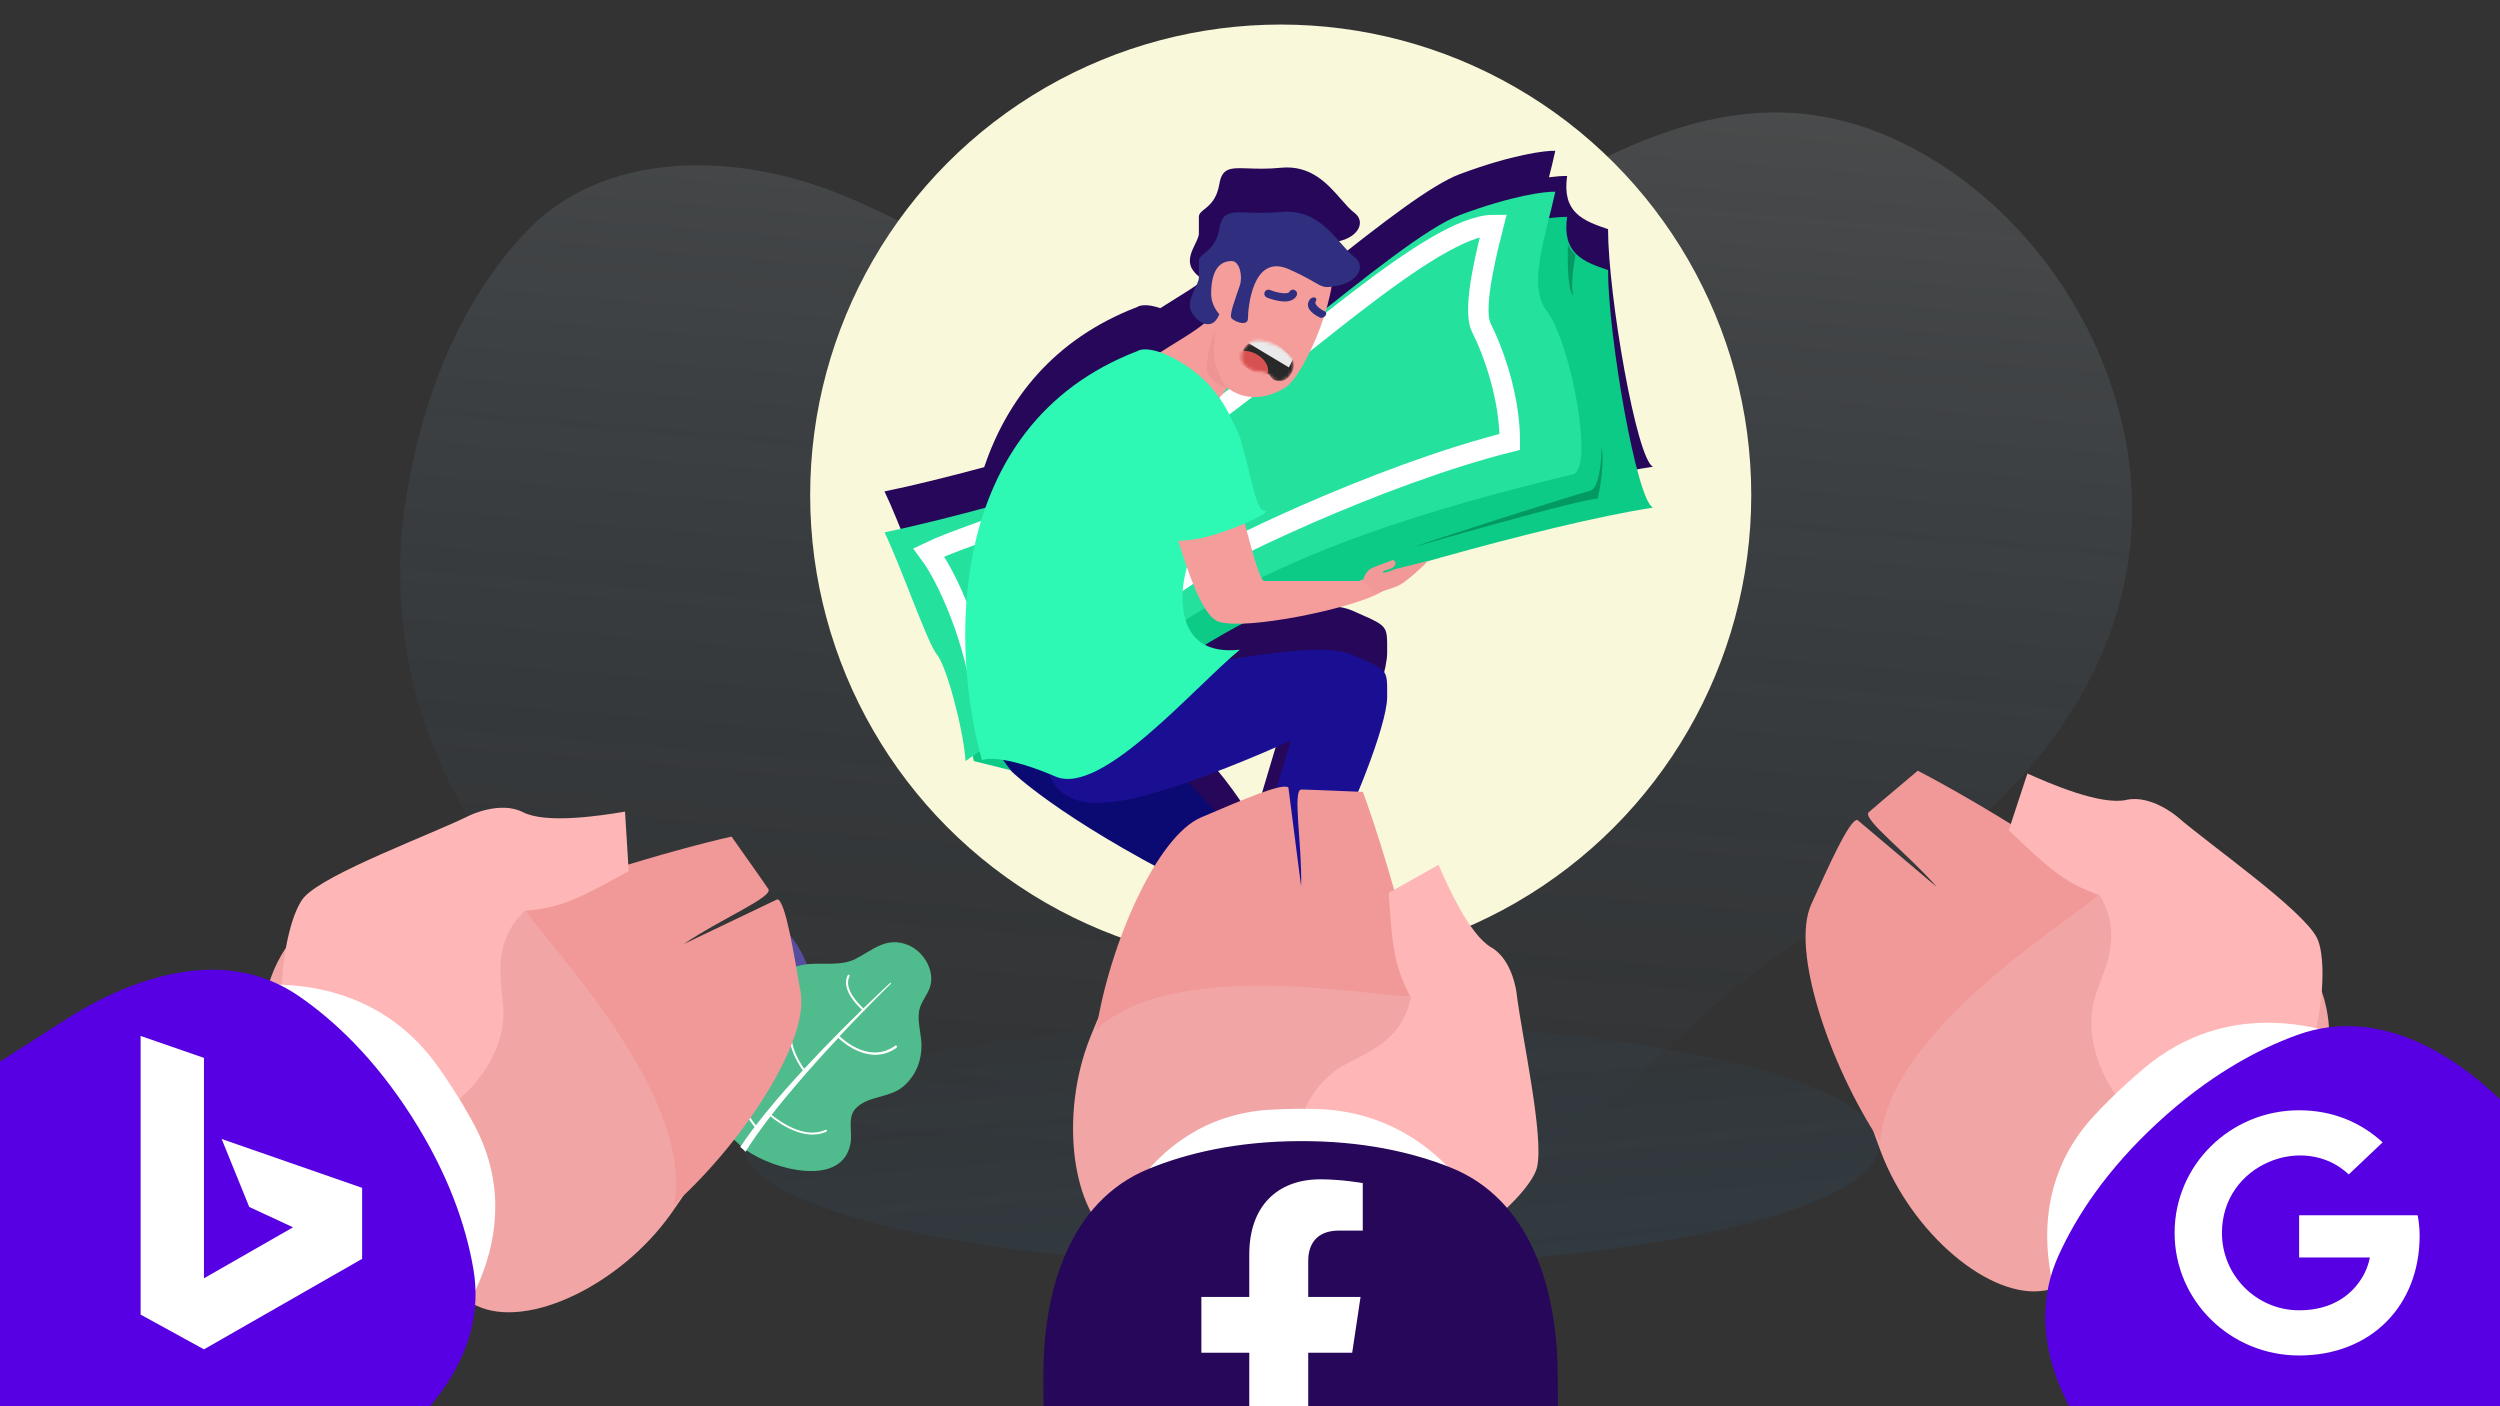 <svg id="ex6sumAGdtw1" xmlns="http://www.w3.org/2000/svg" xmlns:xlink="http://www.w3.org/1999/xlink" viewBox="0 0 768 432" shape-rendering="geometricPrecision" text-rendering="geometricPrecision"><rect x="0" y="0" width="768" height="432" fill="#333333" stroke="none"/><style><![CDATA[#ex6sumAGdtw6_tk {animation: ex6sumAGdtw6_tk__tk 10000ms linear infinite normal forwards}@keyframes ex6sumAGdtw6_tk__tk { 0% {transform: translate(219.022px,359.742px) skewX(4.6deg) skewY(0deg)} 25% {transform: translate(219.022px,359.742px) skewX(-12deg) skewY(0deg)} 50% {transform: translate(219.022px,359.742px) skewX(4.6deg) skewY(0deg)} 75% {transform: translate(219.022px,359.742px) skewX(-12deg) skewY(0deg)} 100% {transform: translate(219.022px,359.742px) skewX(4.6deg) skewY(0deg)}} #ex6sumAGdtw11_ts {animation: ex6sumAGdtw11_ts__ts 10000ms linear infinite normal forwards}@keyframes ex6sumAGdtw11_ts__ts { 0% {transform: translate(393.434px,152.094px) scale(1,1)} 25% {transform: translate(393.434px,152.094px) scale(1.04,1.04)} 50% {transform: translate(393.434px,152.094px) scale(1,1)} 75% {transform: translate(393.434px,152.094px) scale(1.04,1.04)} 100% {transform: translate(393.434px,152.094px) scale(1,1)}} #ex6sumAGdtw11 {animation: ex6sumAGdtw11_c_o 10000ms linear infinite normal forwards}@keyframes ex6sumAGdtw11_c_o { 0% {opacity: 1} 25% {opacity: 0.75} 50% {opacity: 1} 75% {opacity: 0.75} 100% {opacity: 1}} #ex6sumAGdtw13_tr {animation: ex6sumAGdtw13_tr__tr 10000ms linear infinite normal forwards}@keyframes ex6sumAGdtw13_tr__tr { 0% {transform: translate(330.317px,240.249px) rotate(0deg)} 25% {transform: translate(330.317px,240.249px) rotate(-6deg)} 50% {transform: translate(330.317px,240.249px) rotate(0deg)} 75% {transform: translate(330.317px,240.249px) rotate(-7deg)} 100% {transform: translate(330.317px,240.249px) rotate(0deg)}} #ex6sumAGdtw15_tr {animation: ex6sumAGdtw15_tr__tr 10000ms linear infinite normal forwards}@keyframes ex6sumAGdtw15_tr__tr { 0% {transform: translate(290.874px,237.569px) rotate(0deg)} 25% {transform: translate(290.874px,237.569px) rotate(-5.3deg)} 50% {transform: translate(290.874px,237.569px) rotate(0deg)} 75% {transform: translate(290.874px,237.569px) rotate(-5.3deg)} 100% {transform: translate(290.874px,237.569px) rotate(0deg)}} #ex6sumAGdtw25_tr {animation: ex6sumAGdtw25_tr__tr 10000ms linear infinite normal forwards}@keyframes ex6sumAGdtw25_tr__tr { 0% {transform: translate(309.553px,238.137px) rotate(0deg)} 25% {transform: translate(309.553px,238.137px) rotate(-5deg)} 50% {transform: translate(309.553px,238.137px) rotate(0deg)} 75% {transform: translate(309.553px,238.137px) rotate(-5deg)} 100% {transform: translate(309.553px,238.137px) rotate(0deg)}} #ex6sumAGdtw26_tr {animation: ex6sumAGdtw26_tr__tr 10000ms linear infinite normal forwards}@keyframes ex6sumAGdtw26_tr__tr { 0% {transform: translate(348.781px,129.469px) rotate(0deg)} 25% {transform: translate(348.781px,129.469px) rotate(-8deg)} 50% {transform: translate(348.781px,129.469px) rotate(0deg)} 75% {transform: translate(348.781px,129.469px) rotate(-8deg)} 100% {transform: translate(348.781px,129.469px) rotate(0deg)}} #ex6sumAGdtw44_tr {animation: ex6sumAGdtw44_tr__tr 10000ms linear infinite normal forwards}@keyframes ex6sumAGdtw44_tr__tr { 0% {transform: translate(370.896px,154.643px) rotate(0deg)} 25% {transform: translate(370.896px,154.643px) rotate(-3deg)} 50% {transform: translate(370.896px,154.643px) rotate(0deg)} 75% {transform: translate(370.896px,154.643px) rotate(-3deg)} 100% {transform: translate(370.896px,154.643px) rotate(0deg)}} #ex6sumAGdtw48_ts {animation: ex6sumAGdtw48_ts__ts 10000ms linear infinite normal forwards}@keyframes ex6sumAGdtw48_ts__ts { 0% {transform: translate(710.696px,397.87px) scale(1,1)} 55% {transform: translate(710.696px,397.87px) scale(1,1)} 100% {transform: translate(710.696px,397.87px) scale(1,1)}} #ex6sumAGdtw49_tr {animation: ex6sumAGdtw49_tr__tr 10000ms linear infinite normal forwards}@keyframes ex6sumAGdtw49_tr__tr { 0% {transform: translate(668.037px,359.141px) rotate(0deg)} 25% {transform: translate(668.037px,359.141px) rotate(-2.37deg)} 50% {transform: translate(668.037px,359.141px) rotate(0deg)} 75% {transform: translate(668.037px,359.141px) rotate(2.37deg)} 100% {transform: translate(668.037px,359.141px) rotate(0deg)}} #ex6sumAGdtw59_ts {animation: ex6sumAGdtw59_ts__ts 10000ms linear infinite normal forwards}@keyframes ex6sumAGdtw59_ts__ts { 0% {transform: translate(705.673px,378.74px) scale(1,1)} 5% {transform: translate(705.673px,378.74px) scale(1,1);animation-timing-function: step-end} 6% {transform: translate(705.673px,378.74px) scale(0.136,0.136)} 8% {transform: translate(705.673px,378.74px) scale(1.286,1.286)} 10% {transform: translate(705.673px,378.74px) scale(1,1)} 55% {transform: translate(705.673px,378.74px) scale(1,1);animation-timing-function: step-end} 56% {transform: translate(705.673px,378.74px) scale(0.136,0.136)} 58% {transform: translate(705.673px,378.74px) scale(1.286,1.286)} 60% {transform: translate(705.673px,378.74px) scale(1,1)} 100% {transform: translate(705.673px,378.74px) scale(1,1)}} #ex6sumAGdtw61_tr {animation: ex6sumAGdtw61_tr__tr 10000ms linear infinite normal forwards}@keyframes ex6sumAGdtw61_tr__tr { 0% {transform: translate(401.384px,396.808px) rotate(0deg)} 25% {transform: translate(401.384px,396.808px) rotate(2.37deg)} 50% {transform: translate(401.384px,396.808px) rotate(0deg)} 75% {transform: translate(401.384px,396.808px) rotate(-2.37deg)} 100% {transform: translate(401.384px,396.808px) rotate(0deg)}} #ex6sumAGdtw69_ts {animation: ex6sumAGdtw69_ts__ts 10000ms linear infinite normal forwards}@keyframes ex6sumAGdtw69_ts__ts { 0% {transform: translate(393.851px,409.641px) scale(1,1)} 15% {transform: translate(393.851px,409.641px) scale(1,1);animation-timing-function: step-end} 16% {transform: translate(393.851px,409.641px) scale(0.241,0.241)} 18% {transform: translate(393.851px,409.641px) scale(1.121,1.121)} 20% {transform: translate(393.851px,409.641px) scale(1,1)} 65% {transform: translate(393.851px,409.641px) scale(1,1);animation-timing-function: step-end} 66% {transform: translate(393.851px,409.641px) scale(0.241,0.241)} 68% {transform: translate(393.851px,409.641px) scale(1.121,1.121)} 70% {transform: translate(393.851px,409.641px) scale(1,1)} 100% {transform: translate(393.851px,409.641px) scale(1,1)}} #ex6sumAGdtw71_tr {animation: ex6sumAGdtw71_tr__tr 10000ms linear infinite normal forwards}@keyframes ex6sumAGdtw71_tr__tr { 0% {transform: translate(81.67px,399.331px) rotate(0deg)} 25% {transform: translate(81.67px,399.331px) rotate(-2.37deg)} 50% {transform: translate(81.67px,399.331px) rotate(0deg)} 75% {transform: translate(81.67px,399.331px) rotate(-2.37deg)} 100% {transform: translate(81.67px,399.331px) rotate(0deg)}} #ex6sumAGdtw81_ts {animation: ex6sumAGdtw81_ts__ts 10000ms linear infinite normal forwards}@keyframes ex6sumAGdtw81_ts__ts { 0% {transform: translate(77.223px,366.382px) scale(1,1)} 26% {transform: translate(77.223px,366.382px) scale(1,1);animation-timing-function: step-end} 27% {transform: translate(77.223px,366.382px) scale(0.243,0.243)} 29% {transform: translate(77.223px,366.382px) scale(1.28,1.28)} 32% {transform: translate(77.223px,366.382px) scale(1,1)} 100% {transform: translate(77.223px,366.382px) scale(1,1)}}]]></style><defs><linearGradient id="ex6sumAGdtw4-fill" x1="402.911" y1="-0.908" x2="372.24" y2="363.801" spreadMethod="pad" gradientUnits="userSpaceOnUse"><stop id="ex6sumAGdtw4-fill-0" offset="0%" stop-color="rgb(223,224,224)"/><stop id="ex6sumAGdtw4-fill-1" offset="100%" stop-color="rgba(38,128,193,0)"/></linearGradient><linearGradient id="ex6sumAGdtw5-fill" x1="405.714" y1="451.975" x2="390.143" y2="275.261" spreadMethod="pad" gradientUnits="userSpaceOnUse"><stop id="ex6sumAGdtw5-fill-0" offset="0%" stop-color="rgb(38,128,193)"/><stop id="ex6sumAGdtw5-fill-1" offset="100%" stop-color="rgba(38,128,193,0)"/></linearGradient></defs><g id="ex6sumAGdtw2" clip-path="url(#ex6sumAGdtw82)"><g id="ex6sumAGdtw3"><path id="ex6sumAGdtw4" d="M649.13,120.088C639.406,89.926,618.255,62.953,590.974,47.37C522.207,8.077,469.22,69.335,409.28,93.778C381.569,105.079,353.098,102.576,325.544,92.301C297.083,81.685,272.769,62.497,242.942,54.611C214.699,47.153,181.899,49.431,161.159,71.669C140.729,93.56,129.665,122.906,124.894,152.113C118.567,190.78,127.763,229.461,150.657,261.306C178.241,299.684,218.14,326.696,259.473,348.512C326.511,383.882,401.035,403.392,469.252,358.118C489.438,344.724,506.321,327.228,524.186,311.028C542.388,294.513,561.902,283.006,582.641,270.264C620.503,247.01,651.668,209.376,654.749,163.691C655.745,149.025,653.682,134.211,649.13,120.088Z" opacity="0.15" fill="url(#ex6sumAGdtw4-fill)" stroke="none" stroke-width="1"/><path id="ex6sumAGdtw5" d="M402.823,389.302C499.163,389.302,577.255,372.423,577.255,351.628C577.255,330.834,499.163,313.953,402.823,313.953C306.483,313.953,228.392,330.834,228.392,351.628C228.392,372.423,306.483,389.302,402.823,389.302Z" opacity="0.14" fill="url(#ex6sumAGdtw5-fill)" stroke="none" stroke-width="1"/><g id="ex6sumAGdtw6_tk" transform="translate(219.022,359.742) skewX(4.6) skewY(0)"><g id="ex6sumAGdtw6" transform="translate(-219.022,-359.742)"><path id="ex6sumAGdtw7" d="M256.908,346.99C256.908,346.99,261.411,286.153,241.605,283.164C221.908,280.174,230.935,304.345,221.022,300.729C211.107,297.134,211.54,264.386,188.857,266.314C166.173,268.263,195.48,294.231,181.779,294.231C168.077,294.231,186.714,309.847,186.714,322.17C186.714,334.494,150.502,308.503,146.173,325.159C140.004,349.048,183.121,347.401,183.121,347.401L256.908,346.99Z" fill="rgb(86,77,159)" stroke="none" stroke-width="1"/><path id="ex6sumAGdtw8" d="M161.368,344.889C176.238,341.598,207.644,337.374,220.263,345.496C220.718,346.102,221.173,346.535,221.606,347.293L224.312,347.293C222.363,344.672,220.416,341.9,218.467,339.215C223.1,325.397,222.667,309.5,221.908,301.248C221.908,301.248,221.908,301.248,221.757,301.248C221.606,301.248,221.455,301.248,221.302,300.88C221.302,300.88,221.302,300.88,221.151,300.88C221.151,300.88,221.151,300.88,221,300.88C221,300.88,221,300.88,220.848,300.88C220.848,300.88,220.848,300.88,220.697,300.88C220.697,300.88,220.697,300.88,220.545,300.88L220.394,300.815C220.242,300.815,220.242,300.707,220.091,300.707C220.848,308.222,221.584,323.686,217.385,337.547C214.83,333.648,212.45,329.751,210.003,325.678C214.94,321.196,214.506,302.851,213.446,289.921C213.293,289.466,213.142,289.163,212.991,288.73C212.991,288.578,212.991,288.578,212.84,288.426C212.234,286.78,211.497,285.135,210.74,283.489C212.385,298.952,212.84,319.094,208.944,323.578C196.476,301.335,187.298,278.052,183.705,268.284C182.948,268.739,182.363,269.042,181.909,269.628C185.047,278.205,192.277,296.505,202.06,315.152C207.298,325.375,212.732,334.406,217.818,341.879C203.251,334.796,166.606,340.536,156.389,343.524C157.623,343.677,159.419,344.282,161.368,344.889Z" fill="rgb(235,237,245)" stroke="none" stroke-width="1"/><path id="ex6sumAGdtw9" d="M284.636,290.354C289.376,292.412,292.233,298.476,290.221,303.284C289.16,305.819,286.953,307.941,286.302,310.605C285.545,313.637,286.302,317.254,286.216,320.351C286.065,325.614,283.727,330.422,279.636,333.714C275.112,337.374,268.424,336.551,264.355,340.579C261.606,343.308,262.839,347.683,261.996,351.105C258.533,364.988,237.688,359.379,229.745,353.337C221.238,346.86,213.25,329.794,224.745,322.279C228.727,319.679,234.029,320.589,237.926,317.817C243.077,314.157,240.848,307.4,243.489,302.526C249.181,291.979,259.896,298.541,268.013,294.599C273.467,291.978,278.099,287.517,284.636,290.354Z" fill="rgb(80,188,141)" stroke="none" stroke-width="1"/><path id="ex6sumAGdtw10" d="M278.575,321.304C278.467,321.152,278.294,321.109,278.142,321.217C274.463,323.708,270.523,323.989,266.411,322.04C263.316,320.589,261.282,318.336,261.259,318.314C261.735,317.838,262.212,317.362,262.688,316.907C264.874,314.784,267.082,312.662,269.29,310.562C269.376,310.562,269.485,310.54,269.55,310.454C269.593,310.388,269.615,310.323,269.615,310.258C272.493,307.529,275.393,304.822,278.316,302.179C278.381,302.114,278.381,302.028,278.338,301.963C278.273,301.898,278.185,301.898,278.121,301.942C275.134,304.518,272.191,307.139,269.268,309.76C268.099,308.612,263.488,303.783,265.805,299.906C265.892,299.754,265.848,299.559,265.697,299.473C265.545,299.385,265.35,299.43,265.264,299.581C264.052,301.595,264.333,304.15,266.108,306.922C266.931,308.222,267.883,309.284,268.489,309.89C268.597,309.998,268.705,310.107,268.792,310.193C266.562,312.207,264.333,314.243,262.125,316.3C257.883,320.242,253.684,324.25,249.571,328.343C248.099,326.004,244.311,318.921,248.099,313.767C248.208,313.616,248.185,313.42,248.034,313.334C247.883,313.226,247.687,313.247,247.601,313.399C243.511,318.965,247.644,326.501,249.116,328.819C248.294,329.642,247.45,330.465,246.649,331.289C242.06,335.944,237.58,340.687,233.337,345.691C231.454,343.027,226.043,334.472,229.657,327.802C229.745,327.649,229.68,327.455,229.528,327.369C229.376,327.281,229.182,327.346,229.094,327.498C227.212,330.964,227.385,335.425,229.571,340.407C230.718,343.005,232.147,345.15,232.904,346.21C232.623,346.535,232.32,346.882,232.039,347.228C230.653,348.896,229.311,350.608,227.992,352.361C228.553,352.795,229.051,353.292,229.484,353.834C230.762,351.993,232.125,350.218,233.511,348.441C234.982,346.578,236.497,344.76,238.034,342.94C240.285,344.933,247.796,350.78,254.853,347.64C255.004,347.575,255.09,347.38,255.004,347.228C254.939,347.077,254.745,346.99,254.593,347.077C247.861,350.087,240.611,344.391,238.446,342.485C241.411,339.02,244.485,335.641,247.623,332.306C251.93,327.736,256.324,323.253,260.805,318.857C260.827,318.878,260.892,318.943,260.978,319.029C262.233,320.308,270.025,327.606,278.51,321.845C278.619,321.65,278.662,321.455,278.575,321.304Z" fill="rgb(255,255,255)" stroke="none" stroke-width="1"/></g></g><g id="ex6sumAGdtw11_ts" transform="translate(393.434,152.094) scale(1,1)"><g id="ex6sumAGdtw11" style="mix-blend-mode:hard-light" transform="translate(-393.434,-152.094)"><circle id="ex6sumAGdtw12" r="144.552" transform="matrix(1 0 0 1 393.434 152.094)" fill="rgb(250,248,218)" stroke="none" stroke-width="1"/></g></g><g id="ex6sumAGdtw13_tr" transform="translate(330.317,240.249) rotate(0)"><g id="ex6sumAGdtw13" style="mix-blend-mode:multiply" transform="translate(-330.317,-240.249)"><path id="ex6sumAGdtw14" d="M271.716,150.959C279.829,149.323,291.296,146.489,302.332,143.518C309.32,122.896,323.489,104.221,349.439,94.273C350.282,93.712,352.592,93.338,356.447,94.667C358.475,93.361,360.189,92.3,361.716,91.356L361.716,91.355C364.889,89.392,367.247,87.933,369.917,85.823C368.004,85.168,366.253,83.123,365.78,81.704C365.008,79.388,366.132,77.073,367.115,75.048C367.732,73.776,368.294,72.618,368.294,71.648L368.294,66.62C368.294,65.657,369.031,65.063,370.012,64.273C371.592,63,373.803,61.218,374.579,56.564C375.432,51.446,378.021,51.538,383.526,51.732C386.133,51.825,389.394,51.94,393.434,51.536C402.705,50.609,407.873,56.52,411.964,61.199C413.42,62.864,414.74,64.373,416.059,65.363C419.685,68.082,417.316,72.905,411.031,74.162C410.251,74.318,409.607,74.435,409.055,74.511C408.657,76.956,408.017,79.579,407.211,82.229C407.223,82.24,407.235,82.25,407.246,82.262C424.671,68.443,439.8,56.713,448.478,53.482C464.608,47.475,474.737,46.211,477.785,46.33C477.228,48.939,476.551,51.642,475.87,54.361L475.87,54.361L475.87,54.361L475.87,54.361L475.87,54.361L475.846,54.457C477.822,54.2,479.711,54.05,481.422,54.05C479.83,65.194,486.106,67.762,493.992,70.391C493.992,90.502,502.791,141.364,507.819,143.375C490.165,146.056,462.738,153.006,438.506,159.862C436.973,161.71,431.813,166.214,429.886,167.178C428.618,167.812,426.619,168.479,424.893,168.99C424.488,169.215,424.057,169.449,423.601,169.692C416.343,173.563,394.367,178.603,381.642,179.02C378.402,180.713,374.868,182.716,371.106,184.976C374.736,186.515,378.713,186.228,380.864,186.033C379.782,186.923,378.62,187.938,377.39,189.05C393.395,186.479,408.638,184.559,415.385,187.558C416.074,187.864,416.719,188.149,417.323,188.415L417.333,188.42L417.334,188.42C422.275,190.6,424.45,191.559,425.403,193.22C426.153,194.525,426.147,196.264,426.137,199.369L426.136,199.798C426.135,200.045,426.135,200.299,426.135,200.562C426.135,209.361,414.822,237.014,408.537,248.327C404.921,254.836,404.339,260.652,403.985,264.184C403.848,265.563,403.744,266.594,403.509,267.182L397.293,265.719C397.145,266.159,397.058,266.412,397.058,266.412L416.221,294.349L398.841,284.736C402.914,299.11,403.385,309.3,403.385,309.3L399.974,310.545C400.29,311.327,400.483,311.821,400.483,311.821L432.48,318.924L394.18,326.794C392.947,324.261,391.525,320.938,390.064,317.522L390.063,317.52L390.054,317.499C389.644,316.54,389.23,315.574,388.817,314.616L386.033,315.631L364.965,257.81C331.094,240.608,315.725,227.886,311.809,224.39L299.16,221.228L298.836,219.664C298.025,220.222,297.285,220.742,296.625,221.218C295.968,211.459,290.755,191.977,287.848,188.547C286.22,186.625,282.995,178.457,279.555,169.744C276.851,162.896,274.015,155.712,271.716,150.959ZM377.3,105.739C377.231,105.689,377.162,105.638,377.093,105.586C376.83,105.886,376.581,106.178,376.344,106.463C376.662,106.222,376.981,105.981,377.3,105.739ZM385.065,252.358C379.889,243.614,373.259,234.818,364.77,226.749C377.239,222.434,389.539,217.099,396.531,213.954L385.065,252.358Z" clip-rule="evenodd" fill="rgb(38,7,89)" fill-rule="evenodd" stroke="none" stroke-width="1"/></g></g><g id="ex6sumAGdtw15_tr" transform="translate(290.874,237.569) rotate(0)"><g id="ex6sumAGdtw15" transform="translate(-290.874,-237.569)"><path id="ex6sumAGdtw16" d="M481.422,66.62C472.372,66.62,458.378,70.81,452.512,72.905C432.4,81.704,359.495,145.809,343.155,152.094C330.082,157.122,299.16,164.245,285.334,167.178L299.16,233.798L314.244,237.569C343.155,214.943,374.579,193.574,390.92,187.29C407.26,181.005,474.718,160.973,507.819,155.945C502.791,153.934,493.992,103.072,493.992,82.96C486.106,80.332,479.83,77.764,481.422,66.62Z" fill="rgb(12,203,135)" stroke="none" stroke-width="1"/><path id="ex6sumAGdtw17" d="M335.613,145.809C329.317,148.957,291.021,159.636,271.716,163.529C276.94,174.33,284.94,197.685,287.848,201.116C290.755,204.547,295.968,224.029,296.625,233.788C308.359,225.318,345.295,203.25,359.495,193.575C395.469,169.062,440.713,156.05,482.679,145.809C490.221,145.809,482.704,105.329,475.137,95.53C469.084,87.692,474.967,72.095,477.785,58.9C474.737,58.781,464.608,60.045,448.478,66.052C428.314,73.56,373.322,126.955,335.613,145.809Z" fill="rgb(36,226,158)" stroke="none" stroke-width="1"/><path id="ex6sumAGdtw18" d="M365.78,131.983C330.585,155.865,299.16,162.988,285.334,169.692C292.876,179.748,301.674,203.63,301.674,217.457C302.931,212.429,358.238,182.262,365.78,175.977C371.814,170.949,423.601,145.809,463.824,135.754C463.824,121.927,458.796,108.1,455.026,100.558C452.009,94.525,457.539,74.162,458.796,69.134C439.942,69.134,395.583,111.759,365.78,131.983Z" fill="none" stroke="rgb(255,255,255)" stroke-width="6.285"/><path id="ex6sumAGdtw19" d="M490.8,153.2C486.64,153.2,452,162.933,435.2,167.8C434,167.8,484.8,151.6,488.4,150.8C491.28,150.16,492,141.467,492,137.2C492.96,142,491.6,149.867,490.8,153.2Z" fill="rgb(3,153,99)" stroke="none" stroke-width="1"/><path id="ex6sumAGdtw20" d="M483.295,90.8C481.605,89.642,481.495,79.918,481.651,75.2C482.826,77.291,484,78.416,484,78.416C484,78.416,482.278,86.833,483.295,90.8Z" fill="rgb(3,153,99)" stroke="none" stroke-width="1"/></g></g><g id="ex6sumAGdtw21" transform="matrix(1 0 0 1 0 1)"><g id="ex6sumAGdtw22"><path id="ex6sumAGdtw23" d="M400.483,324.379C400.483,324.379,397.817,317.538,396.004,314.452C392.294,317.415,388.687,315.955,384,316.919C387.088,322.415,391.189,333.207,394.18,339.353L432.48,331.482L400.483,324.379Z" fill="rgb(0,46,79)" stroke="none" stroke-width="1"/><path id="ex6sumAGdtw24" d="M397.058,278.971C397.058,278.971,399.768,271.103,400.532,267.142C395.7,267.259,393.994,263.526,389.806,261.209C388.34,268.17,383.987,280.509,382.001,287.98L416.221,306.907L397.058,278.971Z" fill="rgb(0,46,79)" stroke="none" stroke-width="1"/><g id="ex6sumAGdtw25_tr" transform="translate(309.553,238.137) rotate(0)"><g id="ex6sumAGdtw25" transform="translate(-309.553,-238.137)"><g id="ex6sumAGdtw26_tr" transform="translate(348.781,129.469) rotate(0)"><g id="ex6sumAGdtw26" transform="translate(-348.781,-129.469)"><path id="ex6sumAGdtw27" d="M394.691,118.156C388.406,121.927,382.121,121.927,377.093,118.156C368.294,128.212,374.164,129.469,370.808,129.469C364.775,129.469,360.582,129.341,355.724,125.698C350.697,121.927,344.217,115.353,353.211,109.357C362.204,103.361,365.78,101.815,370.808,97.674C370.564,93.133,370.638,88.592,370.808,85.475C373.322,64.106,392.651,65.796,395.948,66.62C399.245,67.444,404.746,69.134,408.517,76.676C413.05,85.74,400.976,114.385,394.691,118.156Z" fill="rgb(245,157,155)" stroke="none" stroke-width="1"/><path id="ex6sumAGdtw28" d="M373.322,110.614C374.579,114.385,375.417,116.899,377.093,118.156C377.093,118.156,373.322,118.156,370.808,113.128C370.172,111.856,371.646,103.91,373.322,100.558C373.322,101.815,372.331,107.64,373.322,110.614Z" fill="rgb(238,148,148)" stroke="none" stroke-width="1"/><path id="ex6sumAGdtw29" d="M380.864,86.731C381.818,83.87,380.864,79.19,378.35,79.19C375.896,79.19,372.065,80.447,372.065,89.245C372.065,93.016,374.579,95.53,374.579,95.53C372.065,101.815,366.669,96.94,365.78,94.273C364.523,90.502,368.294,86.731,368.294,84.218L368.294,79.19C368.294,76.676,373.322,76.676,374.579,69.134C375.836,61.592,380.864,65.363,393.434,64.106C406.003,62.849,411.031,74.162,416.059,77.933C419.685,80.652,417.316,85.475,411.031,86.731C404.747,87.988,407.261,86.731,395.948,81.704C384.635,76.676,383.378,93.977,383.378,96.787C383.378,99.301,379.607,98.044,378.35,96.787C377.461,95.898,379.607,90.502,380.864,86.731Z" fill="rgb(47,46,127)" stroke="none" stroke-width="1"/><path id="ex6sumAGdtw30" d="M388.496,88.778C388.754,88.134,389.485,87.82,390.13,88.078C391.109,88.47,392.623,88.931,393.965,89.063C394.639,89.129,395.184,89.102,395.568,88.998C395.935,88.899,396.038,88.767,396.08,88.683C396.391,88.062,397.146,87.811,397.767,88.121C398.388,88.431,398.639,89.187,398.329,89.808C397.868,90.729,397.039,91.205,396.225,91.425C395.428,91.641,394.543,91.645,393.72,91.565C392.065,91.403,390.311,90.859,389.196,90.412C388.551,90.155,388.238,89.423,388.496,88.778Z" clip-rule="evenodd" fill="rgb(47,46,127)" fill-rule="evenodd" stroke="none" stroke-width="1"/><path id="ex6sumAGdtw31" d="M407.134,96.022C407.554,95.502,407.514,94.906,407.043,94.691C406.329,94.364,405.341,93.775,404.693,93.093C404.366,92.749,404.168,92.425,404.097,92.148C404.03,91.882,404.095,91.748,404.147,91.675C404.527,91.138,404.426,90.565,403.923,90.394C403.419,90.223,402.703,90.519,402.323,91.056C401.759,91.852,401.707,92.597,401.857,93.186C402.003,93.763,402.357,94.266,402.755,94.685C403.556,95.527,404.707,96.204,405.521,96.576C405.991,96.791,406.713,96.543,407.134,96.022Z" clip-rule="evenodd" fill="rgb(47,46,127)" fill-rule="evenodd" stroke="none" stroke-width="1"/><g id="ex6sumAGdtw32" mask="url(#ex6sumAGdtw37)"><g id="ex6sumAGdtw33"><path id="ex6sumAGdtw34" d="M392.341,116.033C394.201,116.329,395.956,115.453,397.055,112.992C399.358,107.839,390.922,103.486,386.024,103.655C382.181,103.787,379.634,109.273,382.857,111.681C386.08,114.09,386.577,112.273,389.118,113.625C390.894,114.57,390.287,115.707,392.341,116.033Z" fill="rgb(40,40,40)" stroke="none" stroke-width="1"/><path id="ex6sumAGdtw35" d="M389.559,113.098C389.907,109.213,383.865,105.562,380.637,107.212C376.602,109.275,389.21,116.982,389.559,113.098Z" fill="rgb(216,81,81)" stroke="none" stroke-width="1"/><path id="ex6sumAGdtw36" d="M395.948,111.871L383.378,104.329C386.395,100.307,394.691,105.586,397.205,109.357L395.948,111.871Z" fill="rgb(234,234,234)" stroke="none" stroke-width="1"/></g><mask id="ex6sumAGdtw37" mask-type="alpha"><path id="ex6sumAGdtw38" d="M392.341,116.033C394.201,116.329,395.956,115.453,397.055,112.992C399.358,107.839,390.922,103.486,386.024,103.655C382.181,103.787,379.634,109.273,382.857,111.681C386.08,114.09,386.577,112.273,389.118,113.625C390.894,114.57,390.287,115.707,392.341,116.033Z" fill="rgb(40,40,40)" stroke="none" stroke-width="1"/></mask></g></g></g><g id="ex6sumAGdtw39"><g id="ex6sumAGdtw40"><path id="ex6sumAGdtw41" d="M310.767,235.985C310.767,235.985,324.963,250.052,364.965,270.368L386.033,328.189L403.385,321.858C403.385,321.858,400.119,251.162,336.357,219.512C272.448,187.812,310.767,235.985,310.767,235.985Z" fill="rgb(10,10,114)" stroke="none" stroke-width="1"/><path id="ex6sumAGdtw42" d="M351.973,243.299C325.828,250.338,322.788,240.424,319.855,229.53C316.471,216.961,328.151,208.424,346.252,206.413C368.877,203.899,404.072,195.1,415.385,200.128C426.698,205.156,426.135,204.333,426.135,213.132C426.135,221.931,414.822,249.584,408.537,260.897C403.509,269.947,404.347,277.657,403.509,279.752L382.14,274.724L396.531,226.524C387.118,230.757,368.087,238.961,351.973,243.299Z" fill="rgb(26,15,146)" stroke="none" stroke-width="1"/></g><path id="ex6sumAGdtw43" d="M363.266,110.614C355.222,105.586,350.696,106.005,349.439,106.843C289.105,129.971,292.457,200.278,301.674,232.541C303.35,231.703,310.222,231.535,324.3,237.569C338.378,243.602,366.618,210.334,380.864,198.602C376.255,199.021,363.266,199.859,363.266,182.262C363.266,163.075,384.635,142.038,380.864,133.24C377.093,124.441,373.322,116.899,363.266,110.614Z" fill="rgb(45,248,180)" stroke="none" stroke-width="1"/><g id="ex6sumAGdtw44_tr" transform="translate(370.896,154.643) rotate(0)"><g id="ex6sumAGdtw44" transform="translate(-370.897,-155.642)"><path id="ex6sumAGdtw45" d="M374.579,191.06C367.54,189.049,362.009,164.664,356.981,150.837L378.35,145.809C381.702,157.122,386.395,178.491,388.406,178.491L417.316,178.491C417.316,178.491,442.456,172.206,423.601,182.262C414.659,187.031,383.378,193.574,374.579,191.06Z" fill="rgb(245,157,155)" stroke="none" stroke-width="1"/><path id="ex6sumAGdtw46" d="M428.568,174.836C427.142,175.439,425.544,175.977,424.858,175.977C424.858,175.392,425.465,175.225,426.211,175.02C427.069,174.783,428.112,174.496,428.629,173.463C428.769,173.182,428.629,171.577,427.372,172.206C426.851,172.466,426.115,172.726,425.252,173.031C424.032,173.463,422.56,173.983,421.087,174.72C419.504,175.511,418.573,178.491,418.573,178.491L422.344,182.262C424.02,181.843,427.875,180.753,429.886,179.748C431.833,178.774,437.079,174.187,438.552,172.375L428.568,174.836Z" clip-rule="evenodd" fill="rgb(241,152,152)" fill-rule="evenodd" stroke="none" stroke-width="1"/></g></g><path id="ex6sumAGdtw47" d="M377.093,126.955C370.808,120.67,365.78,120.67,363.266,120.67C340.138,122.681,346.926,150.837,353.21,164.664C354.886,165.083,359.998,165.67,367.037,164.664C375.836,163.407,392.177,155.865,388.406,155.865C384.635,155.865,383.378,133.24,377.093,126.955Z" fill="rgb(45,248,180)" stroke="none" stroke-width="1"/></g></g></g></g></g><g id="ex6sumAGdtw48_ts" transform="translate(710.696,397.87) scale(1,1)"><g id="ex6sumAGdtw48" transform="translate(-710.696,-397.87)"><g id="ex6sumAGdtw49_tr" transform="translate(668.037,359.141) rotate(0)"><g id="ex6sumAGdtw49" transform="translate(-668.037,-359.141)"><path id="ex6sumAGdtw50" d="M592.972,286.368C565.47,310.111,567.288,325.969,577.794,353.81C587.225,378.803,611.331,399.473,628.355,396.42C660.583,390.638,676.175,373.188,690.412,361.229C707.904,346.536,716.605,327.033,715.332,314.009C714.255,302.988,707.614,283.949,682.504,287.028C657.394,290.108,658.664,275.677,645.586,270.945C636.897,267.801,620.474,262.624,592.972,286.368Z" fill="rgb(242,165,165)" stroke="none" stroke-width="1"/><path id="ex6sumAGdtw51" d="M556.431,277.776C550.028,291.78,561.998,327.257,577.636,350.816C579.992,314.296,644.786,277.776,644.786,274.241C644.786,268.351,603.511,244.125,589.136,236.765C586.365,239.176,579.542,244.766,574.102,249.502C571.835,251.475,586.08,262.243,595.011,272.503L570.568,251.858C567.963,251.917,561.461,266.772,556.431,277.776Z" fill="rgb(241,152,152)" stroke="none" stroke-width="1"/><g id="ex6sumAGdtw52" style="mix-blend-mode:multiply" opacity="0.3"><path id="ex6sumAGdtw53" d="M605.91,320.186C597.663,322.543,628.293,293.453,637.718,288.378C647.143,283.303,648.321,293.091,643.608,307.228C638.035,323.946,662.374,360.951,648.321,337.858C635.504,316.796,614.156,317.83,605.91,320.186Z" fill="rgb(242,165,165)" stroke="none" stroke-width="1"/></g><path id="ex6sumAGdtw54" d="M656.92,344.047C671.667,354.011,681.558,352.782,690.063,348.955C712.389,338.908,716.468,296.837,711.687,287.958C706.907,279.079,679.023,259.693,668.927,250.956C668.927,250.956,660.909,244.018,653.194,245.732C645.303,247.486,629.547,240.652,622.819,237.626L617.092,255.045C629.367,266.786,634.218,271.263,645.003,275.002C652.034,286.68,647.075,296.372,644.034,304.928C637.951,322.039,651.073,340.096,656.92,344.047Z" fill="rgb(254,183,182)" stroke="none" stroke-width="1"/></g></g><path id="ex6sumAGdtw55" d="M652.661,436.623C628.777,408.486,618.223,369.734,643.346,342.697C646.075,339.759,649.066,336.766,652.343,333.739C654.573,331.678,656.789,329.737,658.982,327.91C690.485,301.664,733.223,316.124,761.884,345.449L838.565,423.907C868.121,454.148,866.881,502.822,835.822,531.518C804.46,560.495,755.276,557.514,727.644,524.96L652.661,436.623Z" fill="rgb(255,255,255)" stroke="none" stroke-width="1"/><path id="ex6sumAGdtw56" d="M652.071,454.963C634.138,435.554,621.458,409.919,632.326,385.833C637.897,373.487,647.222,359.321,662.736,344.987C678.25,330.653,693.108,322.476,705.854,317.897C730.724,308.964,755.278,323.628,773.211,343.037L844.825,420.547C875.733,453.999,873.67,506.172,840.219,537.08C806.767,567.987,754.593,565.925,723.686,532.473L652.071,454.963Z" fill="rgb(86,0,227)" stroke="none" stroke-width="1"/><g id="ex6sumAGdtw57" style="mix-blend-mode:multiply"><ellipse id="ex6sumAGdtw58" rx="11.781" ry="11.781" transform="matrix(0.734 -0.679 0.679 0.734 644.923 415.979)" fill="rgb(86,0,227)" stroke="none" stroke-width="1"/></g><g id="ex6sumAGdtw59_ts" transform="translate(705.673,378.74) scale(1,1)"><path id="ex6sumAGdtw59" d="M743.31,379.62C743.31,401.11,728.363,416.403,706.291,416.403C685.128,416.403,668.037,399.576,668.037,378.74C668.037,357.903,685.128,341.076,706.291,341.076C716.594,341.076,725.263,344.797,731.942,350.932L721.53,360.789C707.91,347.849,682.583,357.569,682.583,378.74C682.583,391.876,693.241,402.522,706.291,402.522C721.438,402.522,727.114,391.831,728.009,386.288L706.291,386.288L706.291,373.333L742.708,373.333C743.063,375.262,743.31,377.115,743.31,379.62Z" transform="translate(-705.673,-378.74)" fill="rgb(255,255,255)" stroke="none" stroke-width="1"/></g></g></g><g id="ex6sumAGdtw60"><g id="ex6sumAGdtw61_tr" transform="translate(401.384,396.808) rotate(0)"><g id="ex6sumAGdtw61" transform="translate(-401.384,-396.808)"><path id="ex6sumAGdtw62" d="M389.294,280.796C354.5,279.776,345.523,292.155,334.931,318.624C325.422,342.385,329.078,372.587,343.081,381.445C369.592,398.214,391.899,395.974,409.696,396.737C431.562,397.675,450.329,389.526,457.858,379.5C464.227,371.017,471.855,353.268,452.122,339.196C432.389,325.124,442.624,315.75,436.446,303.945C432.342,296.101,424.088,281.817,389.294,280.796Z" fill="rgb(242,165,165)" stroke="none" stroke-width="1"/><path id="ex6sumAGdtw63" d="M369.036,251.081C355.451,256.832,340.952,289.642,336.756,316.407C362.052,292.129,431.461,308.253,433.748,305.756C437.56,301.594,424.074,257.771,418.68,243.268C415.162,243.179,406.724,242.714,399.817,242.539C396.938,242.467,400.035,259.292,399.706,272.32L395.795,241.917C393.916,240.273,379.711,246.562,369.036,251.081Z" fill="rgb(241,152,152)" stroke="none" stroke-width="1"/><g id="ex6sumAGdtw64" style="mix-blend-mode:multiply" opacity="0.3"><path id="ex6sumAGdtw65" d="M376.552,313.061C369.201,309.39,409.664,308.657,419.607,311.17C429.549,313.683,424.048,321.36,411.571,328.299C396.816,336.505,390.067,378.398,395.081,352.989C399.654,329.816,383.902,316.733,376.552,313.061Z" fill="rgb(242,165,165)" stroke="none" stroke-width="1"/></g><path id="ex6sumAGdtw66" d="M397.152,362.926C401.123,379.508,408.907,385.04,417.392,387.839C439.667,395.188,469.771,368.103,472.139,358.737C474.507,349.371,467.351,317.63,465.871,304.925C465.871,304.925,464.696,294.835,458.136,291.054C451.426,287.187,444.716,272.164,441.92,265.672L426.603,274.274C427.678,290.511,428.209,296.813,433.409,306.433C430.82,319.234,421.045,322.873,413.36,326.949C397.991,335.103,395.577,356.351,397.152,362.926Z" fill="rgb(254,183,182)" stroke="none" stroke-width="1"/></g></g><path id="ex6sumAGdtw67" d="M332.654,416.288C334.089,379.025,352.973,343.092,390.2,340.904C393.071,340.736,396.06,340.639,399.166,340.625C400.848,340.618,402.499,340.635,404.121,340.675C445.497,341.701,467.761,381.502,469.125,422.868L472.331,520.09C473.666,560.569,441.309,594.156,400.81,594.334C359.906,594.513,327.099,560.568,328.673,519.694L332.654,416.288Z" fill="rgb(255,255,255)" stroke="none" stroke-width="1"/><path id="ex6sumAGdtw68" d="M320.52,423.048C320.405,396.623,328.406,369.076,352.864,359.071C364.591,354.274,379.85,350.632,399.21,350.547C418.57,350.463,433.86,353.971,445.628,358.665C470.173,368.455,478.416,395.931,478.531,422.356L478.967,521.756C479.158,565.39,443.941,600.917,400.307,601.108C356.674,601.299,321.147,566.082,320.956,522.448L320.52,423.048Z" fill="rgb(38,7,89)" stroke="none" stroke-width="1"/><g id="ex6sumAGdtw69_ts" transform="translate(393.851,409.641) scale(1,1)"><path id="ex6sumAGdtw69" d="M415.392,415.561L417.962,398.419L401.887,398.419L401.887,387.295C401.887,382.605,404.133,378.034,411.333,378.034L418.64,378.034L418.64,363.44C418.64,363.44,412.009,362.281,405.668,362.281C392.43,362.281,383.777,370.492,383.777,385.355L383.777,398.419L369.061,398.419L369.061,415.561L383.777,415.561L383.777,457.001L401.887,457.001L401.887,415.561L415.392,415.561Z" transform="translate(-393.851,-409.641)" fill="rgb(255,255,255)" stroke="none" stroke-width="1"/></g></g><g id="ex6sumAGdtw70"><g id="ex6sumAGdtw71_tr" transform="translate(81.67,399.331) rotate(0)"><g id="ex6sumAGdtw71" transform="translate(-81.67,-399.331)"><path id="ex6sumAGdtw72" d="M208.516,303.907C229.072,333.759,223.319,348.606,206.157,372.828C190.751,394.572,162.272,408.443,146.611,401.203C116.963,387.495,106.316,366.721,95.59,351.587C82.413,332.995,78.933,311.977,83.447,299.727C87.266,289.362,98.477,272.661,121.936,281.965C145.395,291.27,147.808,277.021,161.624,275.752C170.803,274.909,187.96,274.055,208.516,303.907Z" fill="rgb(242,165,165)" stroke="none" stroke-width="1"/><path id="ex6sumAGdtw73" d="M245.952,304.829C248.6,319.961,228.1,351.183,207.065,369.979C214.001,334.136,160.673,282.547,161.564,279.136C163.05,273.45,208.997,260.478,224.729,256.999C226.794,260.025,231.97,267.141,236.027,273.084C237.717,275.56,221.252,282.36,210.045,290.01L238.844,276.249C241.343,276.963,243.872,292.94,245.952,304.829Z" fill="rgb(241,152,152)" stroke="none" stroke-width="1"/><g id="ex6sumAGdtw74" style="mix-blend-mode:multiply" opacity="0.3"><path id="ex6sumAGdtw75" d="M187.5,333.285C194.865,337.639,172.638,301.838,164.822,294.563C157.005,287.288,153.4,296.437,154.383,311.27C155.545,328.812,122.722,358.39,142.11,339.645C159.791,322.549,180.135,328.931,187.5,333.285Z" fill="rgb(242,165,165)" stroke="none" stroke-width="1"/></g><path id="ex6sumAGdtw76" d="M132.249,343.45C115.503,349.348,106.266,345.667,99.022,339.829C80.008,324.501,86.681,282.867,93.534,275.503C100.387,268.139,132.189,256.459,144.137,250.573C144.137,250.573,153.625,245.899,160.64,249.499C167.814,253.181,184.744,250.559,192.002,249.336L193.135,267.592C178.327,275.828,172.517,278.926,161.164,279.815C151.432,289.313,153.775,299.919,154.552,308.943C156.108,326.992,138.889,341.111,132.249,343.45Z" fill="rgb(254,183,182)" stroke="none" stroke-width="1"/></g></g><path id="ex6sumAGdtw77" d="M112.898,433.957C143.12,412.771,163.125,377.939,145.623,345.445C143.747,341.961,141.637,338.359,139.267,334.655C137.664,332.151,136.046,329.763,134.421,327.485C110.608,294.104,65.595,297.287,30.452,318.414L-63.21,374.72C-99.364,396.454,-110.441,443.746,-87.701,479.275C-64.739,515.152,-16.516,524.678,18.363,500.227L112.898,433.957Z" fill="rgb(255,255,255)" stroke="none" stroke-width="1"/><path id="ex6sumAGdtw78" d="M108.874,451.78C131.131,437.535,149.883,415.933,145.432,389.885C143.159,376.584,137.73,360.595,126.399,342.891C115.068,325.187,102.822,313.561,91.696,305.926C69.907,290.975,42.437,298.956,20.18,313.201L-68.405,369.898C-106.672,394.39,-117.839,445.267,-93.347,483.534C-68.855,521.802,-17.978,532.969,20.289,508.477L108.874,451.78Z" fill="rgb(86,0,227)" stroke="none" stroke-width="1"/><g id="ex6sumAGdtw79" style="mix-blend-mode:multiply"><ellipse id="ex6sumAGdtw80" rx="11.752" ry="11.752" transform="matrix(-0.539 -0.842 -0.842 0.539 125.687 415.903)" fill="rgb(86,0,227)" stroke="none" stroke-width="1"/></g><g id="ex6sumAGdtw81_ts" transform="translate(77.223,366.382) scale(1,1)"><path id="ex6sumAGdtw81" d="M43.198,318.242L62.657,324.982L62.657,392.689L90.015,377.029L76.565,370.771L68.094,349.901L111.248,364.909L111.248,386.714L62.657,414.521L43.198,403.846L43.198,318.242Z" transform="translate(-77.223,-366.382)" fill="rgb(255,255,255)" stroke="none" stroke-width="1"/></g></g></g><clipPath id="ex6sumAGdtw82"><rect id="ex6sumAGdtw83" width="768" height="432" rx="0" ry="0" fill="rgb(255,255,255)" stroke="none" stroke-width="1"/></clipPath></g></svg>